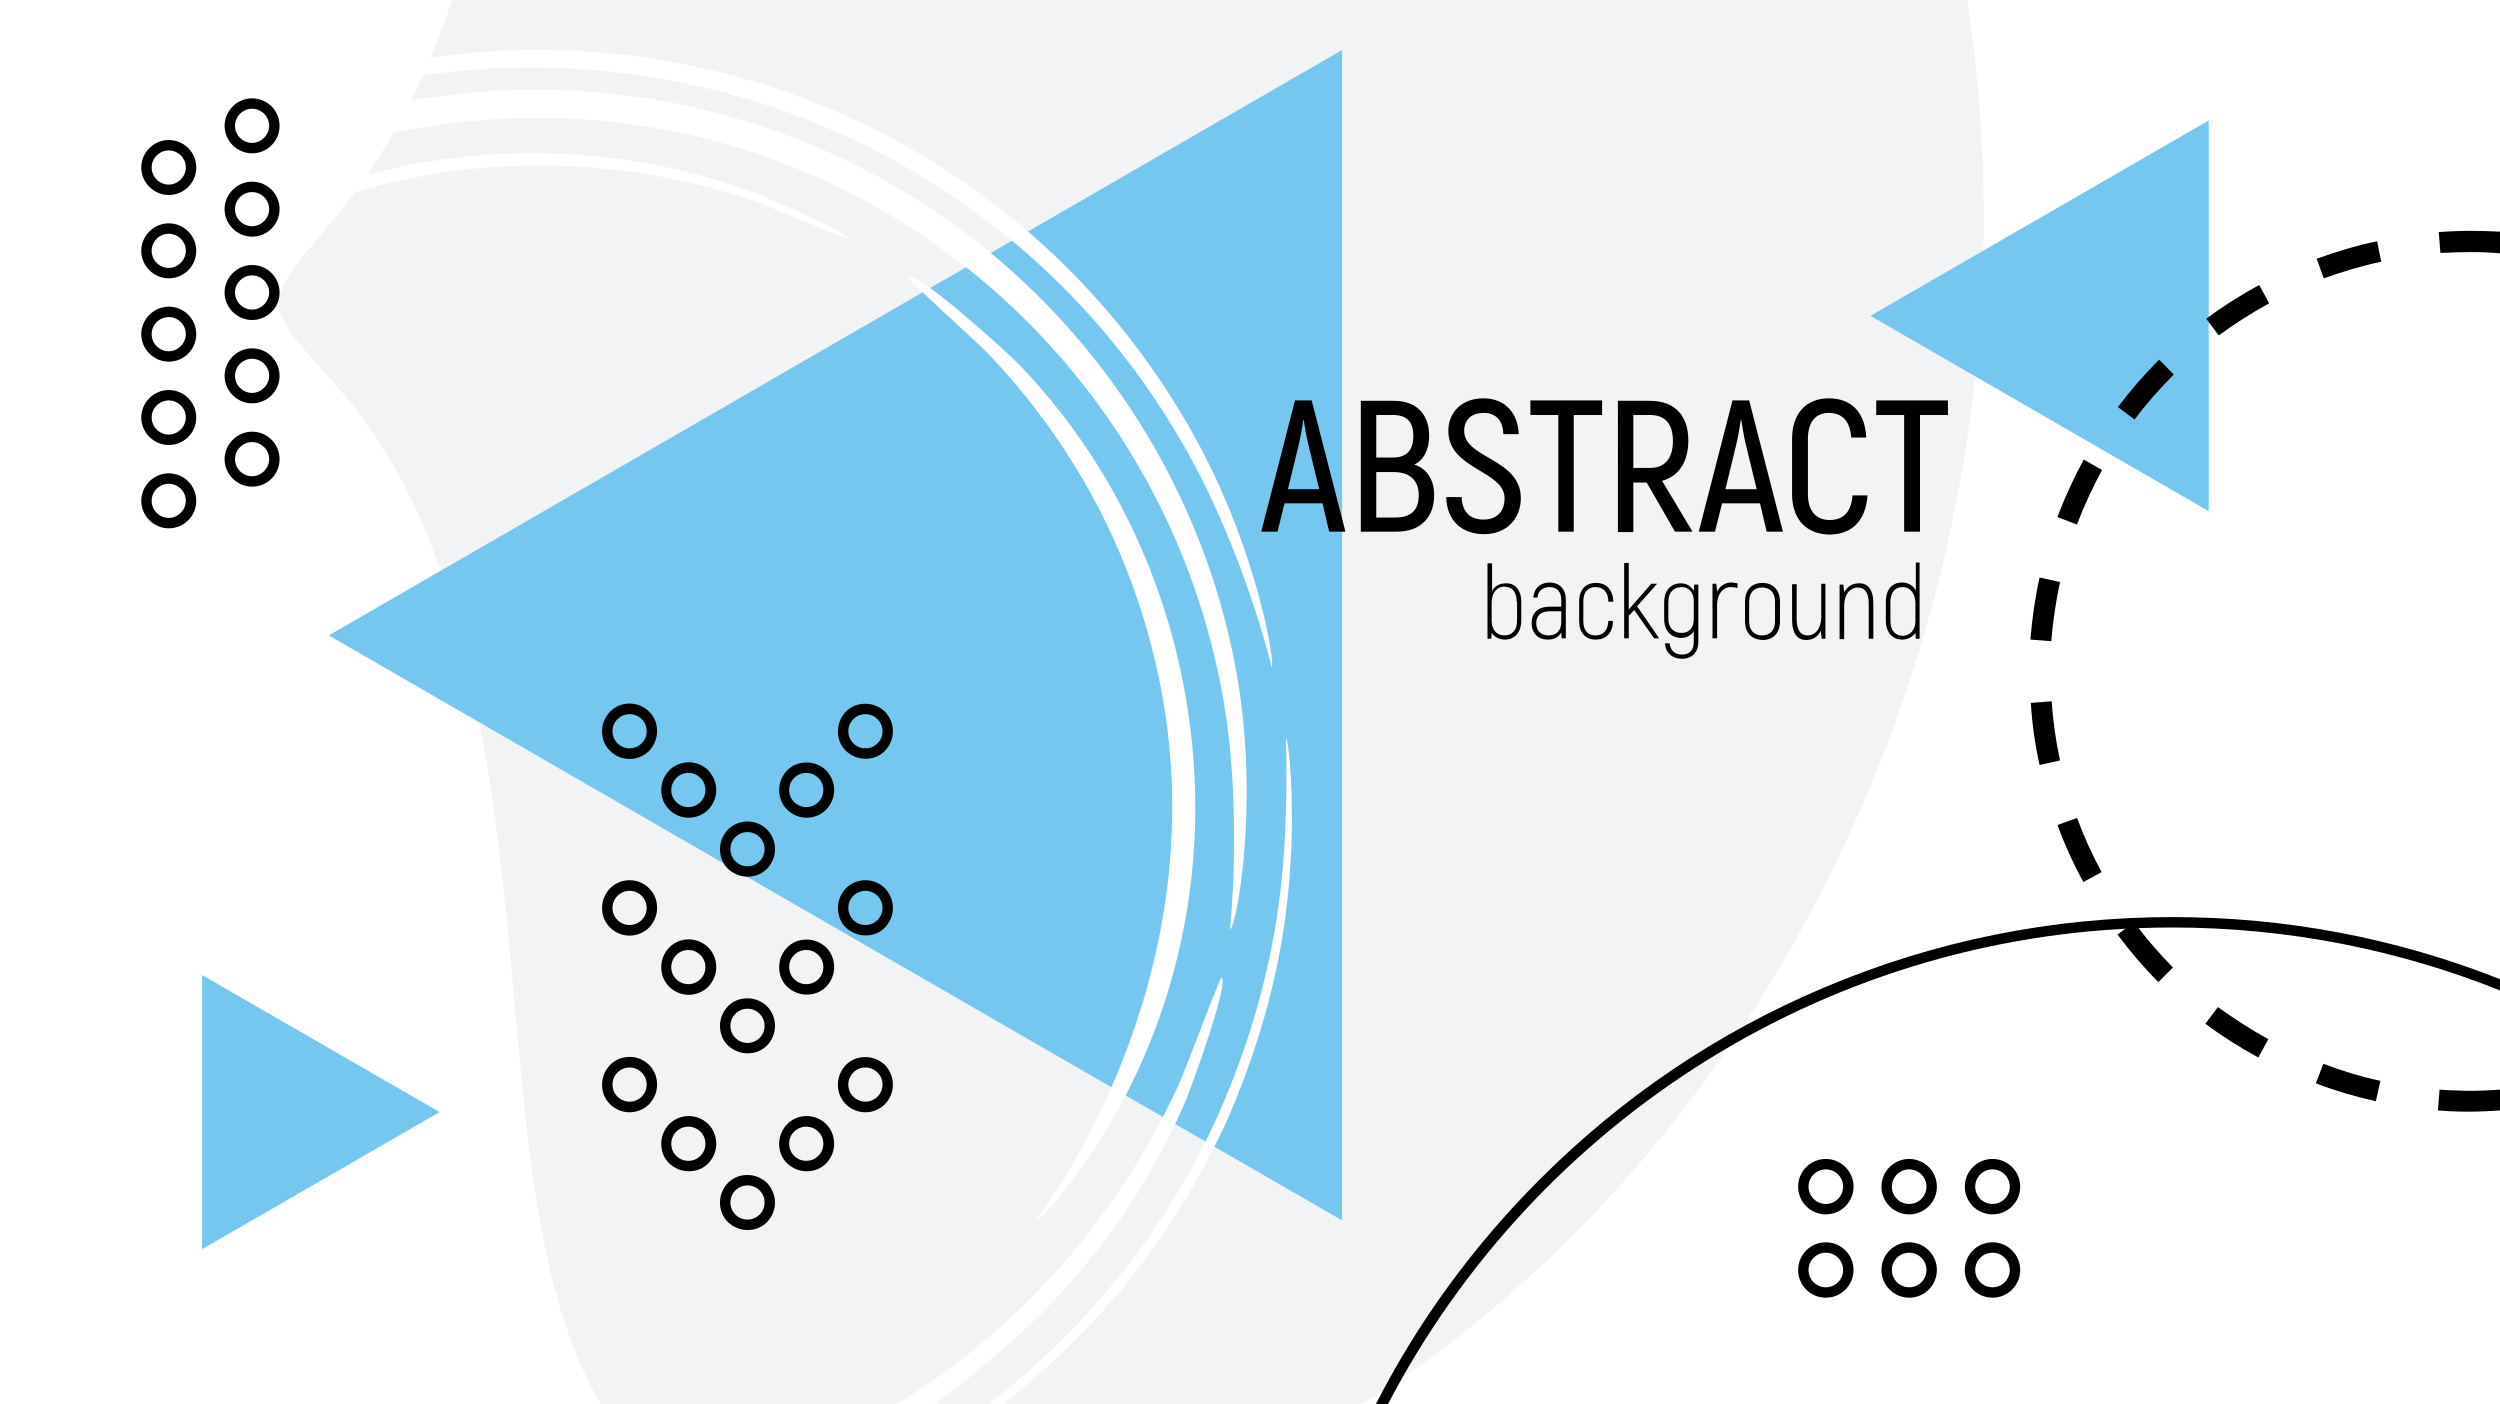 <?xml version="1.0" encoding="utf-8"?>
<!-- Generator: Adobe Illustrator 25.2.1, SVG Export Plug-In . SVG Version: 6.00 Build 0)  -->
<svg version="1.1" id="Layer_1" xmlns="http://www.w3.org/2000/svg" xmlns:xlink="http://www.w3.org/1999/xlink" x="0px" y="0px"
	 viewBox="0 0 600 337" style="enable-background:new 0 0 600 337;" xml:space="preserve">
<rect x="0" y="0" width="600" height="337" fill="#808080" stroke="none"/>
<style type="text/css">
	.st0{fill:#FFFFFF;}
	.st1{fill:#F2F3F4;}
	.st2{fill:#75C7EF;}
	.st3{fill:none;stroke:#000000;stroke-width:2.5;stroke-miterlimit:10;}
</style>
<g>
	
		<rect x="131.2" y="-131.5" transform="matrix(4.489571e-11 -1 1 4.489571e-11 131.5 468.5)" class="st0" width="337.5" height="600"/>
	<g>
		<path class="st1" d="M66.9,73.6c1.8,9.7,17,17.7,29.7,42.1c7.5,14.1,14.6,34.3,19.2,61.6c11.1,61,6.3,122.4,28.5,159.9h182.4
			C430.5,271.9,493,136,472.1-0.2l-363.5,0C91.5,51.1,66.9,60.5,66.9,73.6z"/>
	</g>
	<polygon class="st2" points="48.5,299.8 105.5,266.9 48.5,234 	"/>
	<polygon class="st2" points="530.1,122.7 448.9,75.8 530.1,28.9 	"/>
	<polygon class="st2" points="322.1,292.9 78.9,152.5 322.1,12 	"/>
	<g>
		<path class="st0" d="M236.8,84.5c22.2,23.2,36.2,51,41.9,81.1c13.6,71.5-29.8,126.8-29.8,126.8c1.4,1.1,13.1-15.6,14-17
			c15.2-23.4,23.1-50.3,23.9-76.9c1.2-41-13.8-81.6-42.4-111.2c-1.9-2-25-23.1-26.6-20.8C217.6,66.9,235.4,83,236.8,84.5z"/>
		<path class="st0" d="M41,38.1c88.2-47.2,194.7-15.3,242.8,68.3c14.7,25.4,21.4,53.7,21.4,53.7c1-0.2-3.2-26.7-17.3-53.1
			c-31.4-58.6-91.5-94-155.9-95c-32.5-0.5-63.6,7.7-90.7,23.3C18.9,48.3,9.5,54.9,41,38.1z"/>
	</g>
	<path d="M600,266.5c-2.7,0.2-5.2,0.3-7.9,0.3c-2.3,0-4.7-0.1-7-0.3l0.4-5c2.2,0.2,4.4,0.2,6.7,0.3c2.6,0,5.3-0.1,7.9-0.3V266.5z
		 M600,60.8c-2.2-0.2-4.5-0.3-6.7-0.3c-2.5,0-5.1,0.1-7.6,0.2l-0.4-5c2.7-0.2,5.4-0.3,8-0.3c2.2,0,4.5,0.1,6.7,0.2V60.8z
		 M571.3,259.4l-1.1,4.9c-4.9-1.1-9.7-2.5-14.4-4.3l1.8-4.7C562,257,566.6,258.4,571.3,259.4z M571.5,62.8c-4.7,1-9.3,2.4-13.8,4
		l-1.7-4.7c4.7-1.7,9.6-3.2,14.5-4.2L571.5,62.8z M544.4,249.4l-2.4,4.4c-4.4-2.4-8.7-5.1-12.7-8.1l3-4
		C536.2,244.5,540.2,247.1,544.4,249.4z M544.6,72.8c-4.2,2.3-8.3,4.9-12.1,7.7l-3-4c4-3,8.3-5.7,12.7-8.1L544.6,72.8z M521.5,232.2
		l-3.5,3.5c-3.5-3.5-6.8-7.4-9.8-11.4l4-3C515,225.2,518.2,228.8,521.5,232.2z M521.7,89.9c-3.4,3.4-6.6,7-9.4,10.8l-4-3
		c3-4,6.3-7.8,9.9-11.4L521.7,89.9z M504.4,209.3l-4.4,2.4c-2.4-4.4-4.5-9-6.2-13.7l4.7-1.7C500.1,200.7,502.1,205.1,504.4,209.3z
		 M504.5,112.8c-2.3,4.2-4.3,8.6-6,13l0,0.1l-4.7-1.8l0-0.1c1.8-4.7,3.9-9.3,6.3-13.7L504.5,112.8z M494.4,182.5l-4.9,1.1
		c-1.1-4.9-1.8-9.9-2.1-14.9l5-0.4C492.7,173,493.4,177.8,494.4,182.5z M494.4,139.7c-1,4.7-1.7,9.4-2.1,14.2l-5-0.4
		c0.4-5,1.1-10,2.2-14.9L494.4,139.7z"/>
	<g>
		<circle class="st3" cx="438.2" cy="304.8" r="5.4"/>
		<circle class="st3" cx="438.2" cy="284.8" r="5.4"/>
		<circle class="st3" cx="458.2" cy="304.8" r="5.4"/>
		<circle class="st3" cx="458.2" cy="284.8" r="5.4"/>
		<circle class="st3" cx="478.2" cy="304.8" r="5.4"/>
		<circle class="st3" cx="478.2" cy="284.8" r="5.4"/>
	</g>
	<g>
		<g>
			<path d="M214.3,217.9c0,1.8-0.7,3.4-1.9,4.7c-1.3,1.3-2.9,1.9-4.7,1.9s-3.4-0.7-4.7-1.9c-1.3-1.3-1.9-2.9-1.9-4.7
				s0.7-3.4,1.9-4.7c2.6-2.6,6.8-2.6,9.4,0C213.6,214.5,214.3,216.1,214.3,217.9z M203.6,217.9c0,1.1,0.4,2.1,1.2,2.9
				s1.8,1.2,2.9,1.2s2.1-0.4,2.9-1.2s1.2-1.8,1.2-2.9s-0.4-2.1-1.2-2.9c-1.6-1.6-4.2-1.6-5.8,0C204,215.8,203.6,216.8,203.6,217.9z"
				/>
			<path d="M200.2,232.1c0,1.8-0.7,3.4-1.9,4.7c-1.3,1.3-2.9,1.9-4.7,1.9s-3.4-0.7-4.7-1.9c-1.3-1.3-1.9-2.9-1.9-4.7
				s0.7-3.4,1.9-4.7c1.3-1.3,2.9-1.9,4.7-1.9s3.4,0.7,4.7,1.9C199.5,228.6,200.2,230.3,200.2,232.1z M189.4,232.1
				c0,1.1,0.4,2.1,1.2,2.9c0.8,0.8,1.8,1.2,2.9,1.2s2.1-0.4,2.9-1.2c0.8-0.8,1.2-1.8,1.2-2.9c0-1.1-0.4-2.1-1.2-2.9
				s-1.8-1.2-2.9-1.2s-2.1,0.4-2.9,1.2S189.4,231,189.4,232.1z"/>
			<path d="M186,246.2c0,1.8-0.7,3.4-1.9,4.7c-1.3,1.3-2.9,1.9-4.7,1.9c-1.8,0-3.4-0.7-4.7-1.9c-1.3-1.3-1.9-2.9-1.9-4.7
				s0.7-3.4,1.9-4.7c1.3-1.3,2.9-1.9,4.7-1.9c1.8,0,3.4,0.7,4.7,1.9C185.3,242.8,186,244.4,186,246.2z M175.3,246.2
				c0,1.1,0.4,2.1,1.2,2.9c0.8,0.8,1.8,1.2,2.9,1.2c1.1,0,2.1-0.4,2.9-1.2c0.8-0.8,1.2-1.8,1.2-2.9s-0.4-2.1-1.2-2.9
				c-0.8-0.8-1.8-1.2-2.9-1.2c-1.1,0-2.1,0.4-2.9,1.2C175.7,244.1,175.3,245.1,175.3,246.2z"/>
			<path d="M171.9,232.1c0,1.8-0.7,3.4-1.9,4.7c-2.6,2.6-6.8,2.6-9.4,0c-1.3-1.3-1.9-2.9-1.9-4.7s0.7-3.4,1.9-4.7
				c2.6-2.6,6.8-2.6,9.4,0C171.2,228.6,171.9,230.3,171.9,232.1z M161.1,232.1c0,1.1,0.4,2.1,1.2,2.9c1.6,1.6,4.2,1.6,5.8,0
				c0.8-0.8,1.2-1.8,1.2-2.9c0-1.1-0.4-2.1-1.2-2.9c-1.6-1.6-4.2-1.6-5.8,0C161.6,229.9,161.1,231,161.1,232.1z"/>
			<path d="M157.7,217.9c0,1.8-0.7,3.4-1.9,4.7c-2.6,2.6-6.8,2.6-9.4,0c-1.3-1.3-1.9-2.9-1.9-4.7s0.7-3.4,1.9-4.7
				c2.6-2.6,6.8-2.6,9.4,0C157.1,214.5,157.7,216.1,157.7,217.9z M147,217.9c0,1.1,0.4,2.1,1.2,2.9c1.6,1.6,4.2,1.6,5.8,0
				c0.8-0.8,1.2-1.8,1.2-2.9s-0.4-2.1-1.2-2.9c-1.6-1.6-4.2-1.6-5.8,0C147.4,215.8,147,216.8,147,217.9z"/>
		</g>
		<g>
			<path d="M214.3,175.5c0,1.8-0.7,3.4-1.9,4.7c-1.3,1.3-2.9,1.9-4.7,1.9s-3.4-0.7-4.7-1.9c-1.3-1.3-1.9-2.9-1.9-4.7
				s0.7-3.4,1.9-4.7c1.3-1.3,2.9-1.9,4.7-1.9s3.4,0.7,4.7,1.9C213.6,172.1,214.3,173.7,214.3,175.5z M203.6,175.5
				c0,1.1,0.4,2.1,1.2,2.9s1.8,1.2,2.9,1.2s2.1-0.4,2.9-1.2s1.2-1.8,1.2-2.9c0-1.1-0.4-2.1-1.2-2.9c-0.8-0.8-1.8-1.2-2.9-1.2
				s-2.1,0.4-2.9,1.2C204,173.4,203.6,174.4,203.6,175.5z"/>
			<path d="M200.2,189.6c0,1.8-0.7,3.4-1.9,4.7c-2.6,2.6-6.8,2.6-9.4,0c-1.3-1.3-1.9-2.9-1.9-4.7s0.7-3.4,1.9-4.7
				c1.3-1.3,2.9-1.9,4.7-1.9s3.4,0.7,4.7,1.9C199.5,186.2,200.2,187.9,200.2,189.6z M189.4,189.6c0,1.1,0.4,2.1,1.2,2.9
				c1.6,1.6,4.2,1.6,5.8,0c0.8-0.8,1.2-1.8,1.2-2.9s-0.4-2.1-1.2-2.9s-1.8-1.2-2.9-1.2s-2.1,0.4-2.9,1.2S189.4,188.5,189.4,189.6z"
				/>
			<path d="M186,203.8c0,1.8-0.7,3.4-1.9,4.7c-1.3,1.3-2.9,1.9-4.7,1.9c-1.8,0-3.4-0.7-4.7-1.9c-1.3-1.3-1.9-2.9-1.9-4.7
				s0.7-3.4,1.9-4.7c2.6-2.6,6.8-2.6,9.4,0C185.3,200.3,186,202,186,203.8z M175.3,203.8c0,1.1,0.4,2.1,1.2,2.9
				c0.8,0.8,1.8,1.2,2.9,1.2c1.1,0,2.1-0.4,2.9-1.2c0.8-0.8,1.2-1.8,1.2-2.9s-0.4-2.1-1.2-2.9c-1.6-1.6-4.2-1.6-5.8,0
				C175.7,201.6,175.3,202.7,175.3,203.8z"/>
			<path d="M171.9,189.6c0,1.8-0.7,3.4-1.9,4.7c-2.6,2.6-6.8,2.6-9.4,0c-1.3-1.3-1.9-2.9-1.9-4.7s0.7-3.4,1.9-4.7
				c2.6-2.6,6.8-2.6,9.4,0C171.2,186.2,171.9,187.9,171.9,189.6z M161.1,189.6c0,1.1,0.4,2.1,1.2,2.9c1.6,1.6,4.2,1.6,5.8,0
				c0.8-0.8,1.2-1.8,1.2-2.9s-0.4-2.1-1.2-2.9c-1.6-1.6-4.2-1.6-5.8,0C161.6,187.5,161.1,188.5,161.1,189.6z"/>
			<path d="M157.7,175.5c0,1.8-0.7,3.4-1.9,4.7c-2.6,2.6-6.8,2.6-9.4,0c-1.3-1.3-1.9-2.9-1.9-4.7s0.7-3.4,1.9-4.7
				c2.6-2.6,6.8-2.6,9.4,0C157.1,172.1,157.7,173.7,157.7,175.5z M147,175.5c0,1.1,0.4,2.1,1.2,2.9c1.6,1.6,4.2,1.6,5.8,0
				c0.8-0.8,1.2-1.8,1.2-2.9c0-1.1-0.4-2.1-1.2-2.9c-1.6-1.6-4.2-1.6-5.8,0C147.4,173.4,147,174.4,147,175.5z"/>
		</g>
		<g>
			<path d="M214.3,260.3c0,1.8-0.7,3.4-1.9,4.7c-2.6,2.6-6.8,2.6-9.4,0c-1.3-1.3-1.9-2.9-1.9-4.7s0.7-3.4,1.9-4.7
				c1.3-1.3,2.9-1.9,4.7-1.9c1.8,0,3.4,0.7,4.7,1.9C213.6,256.9,214.3,258.6,214.3,260.3z M203.6,260.3c0,1.1,0.4,2.1,1.2,2.9
				c1.6,1.6,4.2,1.6,5.8,0c0.8-0.8,1.2-1.8,1.2-2.9s-0.4-2.1-1.2-2.9c-0.8-0.8-1.8-1.2-2.9-1.2c-1.1,0-2.1,0.4-2.9,1.2
				C204,258.2,203.6,259.2,203.6,260.3z"/>
			<path d="M200.2,274.5c0,1.8-0.7,3.4-1.9,4.7c-1.3,1.3-2.9,1.9-4.7,1.9s-3.4-0.7-4.7-1.9c-1.3-1.3-1.9-2.9-1.9-4.7
				s0.7-3.4,1.9-4.7c2.6-2.6,6.8-2.6,9.4,0C199.5,271,200.2,272.7,200.2,274.5z M189.4,274.5c0,1.1,0.4,2.1,1.2,2.9s1.8,1.2,2.9,1.2
				s2.1-0.4,2.9-1.2s1.2-1.8,1.2-2.9s-0.4-2.1-1.2-2.9c-1.6-1.6-4.2-1.6-5.8,0C189.8,272.3,189.4,273.4,189.4,274.5z"/>
			<path d="M186,288.6c0,1.8-0.7,3.4-1.9,4.7c-1.3,1.3-2.9,1.9-4.7,1.9s-3.4-0.7-4.7-1.9c-1.3-1.3-1.9-2.9-1.9-4.7
				c0-1.8,0.7-3.4,1.9-4.7c1.3-1.3,2.9-1.9,4.7-1.9s3.4,0.7,4.7,1.9C185.3,285.2,186,286.9,186,288.6z M175.3,288.6
				c0,1.1,0.4,2.1,1.2,2.9c0.8,0.8,1.8,1.2,2.9,1.2s2.1-0.4,2.9-1.2c0.8-0.8,1.2-1.8,1.2-2.9c0-1.1-0.4-2.1-1.2-2.9
				c-0.8-0.8-1.8-1.2-2.9-1.2s-2.1,0.4-2.9,1.2C175.7,286.5,175.3,287.5,175.3,288.6z"/>
			<path d="M171.9,274.5c0,1.8-0.7,3.4-1.9,4.7c-1.3,1.3-2.9,1.9-4.7,1.9s-3.4-0.7-4.7-1.9c-1.3-1.3-1.9-2.9-1.9-4.7
				s0.7-3.4,1.9-4.7c2.6-2.6,6.8-2.6,9.4,0C171.2,271,171.9,272.7,171.9,274.5z M161.1,274.5c0,1.1,0.4,2.1,1.2,2.9
				c0.8,0.8,1.8,1.2,2.9,1.2c1.1,0,2.1-0.4,2.9-1.2s1.2-1.8,1.2-2.9s-0.4-2.1-1.2-2.9c-1.6-1.6-4.2-1.6-5.8,0
				C161.6,272.3,161.1,273.4,161.1,274.5z"/>
			<path d="M157.7,260.3c0,1.8-0.7,3.4-1.9,4.7c-2.6,2.6-6.8,2.6-9.4,0c-1.3-1.3-1.9-2.9-1.9-4.7s0.7-3.4,1.9-4.7
				c2.6-2.6,6.8-2.6,9.4,0C157.1,256.9,157.7,258.6,157.7,260.3z M147,260.3c0,1.1,0.4,2.1,1.2,2.9c1.6,1.6,4.2,1.6,5.8,0
				c0.8-0.8,1.2-1.8,1.2-2.9s-0.4-2.1-1.2-2.9c-1.6-1.6-4.2-1.6-5.8,0C147.4,258.2,147,259.2,147,260.3z"/>
		</g>
	</g>
	<path d="M437.8,237c-25.6,10.8-48.5,26.3-68.2,46c-16,16-29.3,34.2-39.5,54.2h2.9c35.4-68,106.5-114.6,188.4-114.6
		c27.8,0,54.3,5.4,78.6,15.1V235c-25-9.9-51.5-14.9-78.6-14.9C492.4,220.1,464.3,225.8,437.8,237z"/>
	<path class="st0" d="M0,80.2c33.5-38.5,80.3-58.4,127.9-58.7c4.6,0-9.2,0.1,0,0c42.4-0.1,83.7,15.4,115.2,43.8
		c28.7,25.8,48.2,61.2,54.2,99.4c4.8,30.6-0.8,58.5-2.1,58.3c0,0,3-28.3-1.5-54.5c-10.5-61.7-53.6-110.9-109.4-130.7
		C119.1,14.5,44.5,35.1,0,88L0,80.2z"/>
	<path class="st0" d="M0,104.5c22-32.7,56.7-56,95.3-64.3c28.1-6,58.4-4.2,86.1,6.2c1.8,0.7,22.5,9.5,21.8,10.8
		c-0.1,0.1-19.6-8-21.4-8.7c-29.4-10.1-59.8-11.2-87.5-4.8C56,52.7,22.3,76.1,0,108.3C0,107,0,105.8,0,104.5z"/>
	<path class="st0" d="M0,301.5c11.8,14,25.7,25.9,41.2,35.7c-3.1,0-10,0-10,0C24.9,333.2,11.1,322.3,0,310L0,301.5z"/>
	<path class="st0" d="M284.6,264.1c-5.4,12.6-12.3,24.4-20.7,35.2c-12,15.6-24.4,26.2-39.9,37.9c0,0-6.6,0-9.2,0
		c20-12.1,37.5-28.4,51.1-47.5c6.7-9.3,12.3-19.3,17.1-29.6c1-2.2,9.8-25.5,10.1-25.4C295.3,235.3,285.6,261.8,284.6,264.1z"/>
	<path class="st0" d="M237,337.2c23.8-18.3,43.4-42.6,55.5-70c7-15.8,11.9-32.4,14.3-49.5c2.7-18.9,1.8-40.5,1.8-40.5
		c0.7-0.1,2.9,19.9,0,42c-2.2,17.2-7.2,33.8-14.1,49.7c-13.6,29.2-30.1,49-53.9,68.3H237z"/>
	<path class="st0" d="M0,293.5c0-1.4,0-2.8,0-4.1c12.9,17.7,30.1,32.5,30.1,32.5C29.7,322.4,13.7,310.8,0,293.5z"/>
	<g>
		<path d="M47.1,120.2c0,3.7-3,6.6-6.6,6.6s-6.6-3-6.6-6.6s3-6.6,6.6-6.6S47.1,116.5,47.1,120.2z M36.4,120.2c0,2.3,1.9,4.1,4.1,4.1
			s4.1-1.9,4.1-4.1c0-2.3-1.9-4.1-4.1-4.1S36.4,117.9,36.4,120.2z"/>
		<path d="M47.1,100.2c0,3.7-3,6.6-6.6,6.6s-6.6-3-6.6-6.6s3-6.6,6.6-6.6S47.1,96.5,47.1,100.2z M36.4,100.2c0,2.3,1.9,4.1,4.1,4.1
			s4.1-1.9,4.1-4.1c0-2.3-1.9-4.1-4.1-4.1S36.4,97.9,36.4,100.2z"/>
		<path d="M47.1,80.2c0,3.7-3,6.6-6.6,6.6s-6.6-3-6.6-6.6s3-6.6,6.6-6.6S47.1,76.5,47.1,80.2z M36.4,80.2c0,2.3,1.9,4.1,4.1,4.1
			s4.1-1.9,4.1-4.1c0-2.3-1.9-4.1-4.1-4.1S36.4,77.9,36.4,80.2z"/>
		<path d="M47.1,60.2c0,3.7-3,6.6-6.6,6.6s-6.6-3-6.6-6.6s3-6.6,6.6-6.6S47.1,56.5,47.1,60.2z M36.4,60.2c0,2.3,1.9,4.1,4.1,4.1
			s4.1-1.9,4.1-4.1c0-2.3-1.9-4.1-4.1-4.1S36.4,57.9,36.4,60.2z"/>
		<path d="M47.1,40.2c0,3.7-3,6.6-6.6,6.6s-6.6-3-6.6-6.6s3-6.6,6.6-6.6S47.1,36.5,47.1,40.2z M36.4,40.2c0,2.3,1.9,4.1,4.1,4.1
			s4.1-1.9,4.1-4.1c0-2.3-1.9-4.1-4.1-4.1S36.4,37.9,36.4,40.2z"/>
		<path d="M67.1,110.2c0,3.7-3,6.6-6.6,6.6s-6.6-3-6.6-6.6s3-6.6,6.6-6.6S67.1,106.5,67.1,110.2z M56.4,110.2c0,2.3,1.9,4.1,4.1,4.1
			s4.1-1.9,4.1-4.1c0-2.3-1.9-4.1-4.1-4.1S56.4,107.9,56.4,110.2z"/>
		<path d="M67.1,90.2c0,3.7-3,6.6-6.6,6.6s-6.6-3-6.6-6.6s3-6.6,6.6-6.6S67.1,86.5,67.1,90.2z M56.4,90.2c0,2.3,1.9,4.1,4.1,4.1
			s4.1-1.9,4.1-4.1c0-2.3-1.9-4.1-4.1-4.1S56.4,87.9,56.4,90.2z"/>
		<path d="M67.1,70.2c0,3.7-3,6.6-6.6,6.6s-6.6-3-6.6-6.6s3-6.6,6.6-6.6S67.1,66.5,67.1,70.2z M56.4,70.2c0,2.3,1.9,4.1,4.1,4.1
			s4.1-1.9,4.1-4.1c0-2.3-1.9-4.1-4.1-4.1S56.4,67.9,56.4,70.2z"/>
		<path d="M67.1,50.2c0,3.7-3,6.6-6.6,6.6s-6.6-3-6.6-6.6s3-6.6,6.6-6.6S67.1,46.5,67.1,50.2z M56.4,50.2c0,2.3,1.9,4.1,4.1,4.1
			s4.1-1.9,4.1-4.1c0-2.3-1.9-4.1-4.1-4.1S56.4,47.9,56.4,50.2z"/>
		<path d="M67.1,30.2c0,3.7-3,6.6-6.6,6.6s-6.6-3-6.6-6.6s3-6.6,6.6-6.6S67.1,26.5,67.1,30.2z M56.4,30.2c0,2.3,1.9,4.1,4.1,4.1
			s4.1-1.9,4.1-4.1c0-2.3-1.9-4.1-4.1-4.1S56.4,27.9,56.4,30.2z"/>
	</g>
</g>
<g>
	<g>
		<path d="M317.4,120.8h-9.1l-1.7,6.8h-3.9l8.1-31.5h4l8.1,31.5h-3.9L317.4,120.8z M316.6,117.4l-2.6-10.7c-0.5-2-0.9-4.7-1.1-5.9
			h-0.1c-0.2,1.2-0.6,3.9-1.1,5.9l-2.6,10.7H316.6z"/>
		<path d="M344.2,118.8c0,5.6-3.5,8.8-9,8.8h-8.6V96.2h8c5.2,0,8.4,3.1,8.4,8.4c0,3.4-1.4,5.9-3.6,6.9
			C342.4,112.4,344.2,115.1,344.2,118.8z M330.3,99.6v10.2h4.1c3.2,0,4.8-1.8,4.8-5.2s-1.6-5-4.9-5H330.3z M340.5,118.8
			c0-3.6-2.3-5.5-5.9-5.5h-4.3v10.9h4.6C338.6,124.2,340.5,122.5,340.5,118.8z"/>
		<path d="M347.1,119.3h3.7c0.1,3.6,2.1,5.4,5.2,5.4c3.4,0,5.1-2.1,5.1-5.1c0-6.7-13.5-6.9-13.5-16.2c0-4.5,3.3-7.8,8.4-7.8
			c5.2,0,8.3,3.5,8.5,8.6h-3.7c-0.1-3.5-2-5.1-4.7-5.1c-3,0-4.7,1.7-4.7,4.3c0,6.7,13.6,6.6,13.6,16.2c0,4.5-3.1,8.6-8.8,8.6
			C350.7,128.2,347.2,124.8,347.1,119.3z"/>
		<path d="M384.4,99.6h-6.7v28H374v-28h-6.7v-3.5h17.2V99.6z"/>
		<path d="M395.2,115.8H392v11.9h-3.7V96.2h7.7c5.9,0,9.2,3.5,9.2,9.5c0,5.2-2.3,8.6-6.3,9.7l7.3,12.2h-4.2L395.2,115.8z M392,112.3
			h4c3.6,0,5.5-2.3,5.5-6.5c0-4.1-1.9-6.2-5.5-6.2h-4V112.3z"/>
		<path d="M422.4,120.8h-9.1l-1.7,6.8h-3.9l8.1-31.5h4l8.1,31.5H424L422.4,120.8z M421.6,117.4l-2.6-10.7c-0.5-2-0.9-4.7-1.1-5.9
			h-0.1c-0.2,1.2-0.6,3.9-1.1,5.9l-2.6,10.7H421.6z"/>
		<path d="M430.1,118.6v-13.3c0-6.2,3.5-9.7,8.8-9.7c5.4,0,8.7,3.3,9,9.4h-3.6c-0.3-4-2.2-5.9-5.4-5.9c-3,0-5,2-5,6.2v13.3
			c0,4.2,2.1,6.2,5.2,6.2c3.3,0,5.2-1.9,5.5-5.9h3.6c-0.4,6-3.7,9.4-9.2,9.4C433.7,128.2,430.1,124.8,430.1,118.6z"/>
		<path d="M467.5,99.6h-6.7v28H457v-28h-6.7v-3.5h17.2V99.6z"/>
	</g>
	<g>
		<path d="M365.1,144.4v4.5c0,3-1.7,4.6-3.9,4.6c-1.4,0-2.5-0.6-3.2-1.6l-0.1,1.4H357v-18.1h1.1v6.7c0.6-1.3,1.9-1.9,3.3-1.9
			C363.6,139.9,365.1,141.6,365.1,144.4z M364,144.4c0-2.4-1.1-3.6-3-3.6c-1.7,0-3,1.4-3,3.9v4.3c0,2.2,1.3,3.5,3,3.5
			c1.9,0,3.1-1.2,3.1-3.6V144.4z"/>
		<path d="M375.8,144v9.2h-1l-0.1-1.4c-0.6,1.1-1.7,1.7-3.2,1.7c-2.3,0-3.9-1.4-3.9-4c0-2.5,1.6-3.9,4.4-3.9h2.7V144
			c0-2-1-3.1-2.8-3.1c-1.7,0-2.8,1-2.9,2.5H368c0.1-2.1,1.6-3.6,4-3.6C374.4,139.9,375.8,141.4,375.8,144z M374.7,149.3v-2.6H372
			c-2.2,0-3.3,1-3.3,2.9c0,1.9,1.2,2.9,3,2.9C373.6,152.5,374.7,151.3,374.7,149.3z"/>
		<path d="M379,149.1v-4.8c0-2.8,1.6-4.4,4-4.4c2.6,0,4.1,1.7,4.2,4.5H386c0-2.2-1.1-3.5-3.1-3.5c-1.8,0-2.9,1.2-2.9,3.4v4.8
			c0,2.2,1.1,3.4,2.9,3.4c1.9,0,3-1.2,3.1-3.5h1.1c0,2.9-1.6,4.5-4.2,4.5C380.5,153.5,379,151.8,379,149.1z"/>
		<path d="M392.2,146.4l-1.3,1.4v5.4h-1.1v-18.1h1.1v11.2l5.4-6.2h1.4l-4.8,5.4l5.3,7.7H397L392.2,146.4z"/>
		<path d="M407.6,140.2v13.9c0,2.4-1.5,4-3.9,4c-2.4,0-4-1.5-4.1-3.7h1.1c0.2,1.7,1.2,2.7,3,2.7c1.8,0,2.8-1.1,2.8-2.9v-2.7
			c-0.6,1-1.8,1.6-3,1.6c-2.4,0-4.1-1.7-4.1-4.5v-4c0-3,1.7-4.6,4-4.6c1.3,0,2.4,0.6,3.1,1.8l0.1-1.5H407.6z M406.5,148.6v-4.4
			c0-2.1-1.3-3.3-2.9-3.3c-1.9,0-3.2,1.2-3.2,3.6v4c0,2.2,1.3,3.4,3.2,3.4C405.4,151.9,406.5,150.7,406.5,148.6z"/>
		<path d="M417,140v1.1c-0.5-0.1-1-0.2-1.6-0.2c-1.9,0-3.3,1.7-3.3,4.3v8h-1.1v-13.1h0.9l0.2,1.6v0.3c0.7-1.4,1.9-2.2,3.5-2.2
			C416.2,139.9,416.7,139.9,417,140z"/>
		<path d="M418.8,149.1v-4.7c0-2.8,1.6-4.5,4.2-4.5c2.5,0,4.2,1.7,4.2,4.5v4.7c0,2.8-1.6,4.5-4.2,4.5
			C420.4,153.5,418.8,151.9,418.8,149.1z M426,149.1v-4.7c0-2.2-1.2-3.4-3.1-3.4c-1.9,0-3.1,1.2-3.1,3.4v4.7c0,2.2,1.2,3.4,3.1,3.4
			C424.8,152.5,426,151.3,426,149.1z"/>
		<path d="M438.1,140.2v13.1h-0.9l-0.2-1.7v-0.2c-0.7,1.4-1.9,2.2-3.5,2.2c-2.1,0-3.4-1.5-3.4-4.9v-8.5h1.1v8.3c0,2.7,0.9,4,2.6,4
			c1.9,0,3.3-1.7,3.3-4.4v-8H438.1z"/>
		<path d="M449.6,144.8v8.5h-1.1v-8.3c0-2.7-0.9-4-2.6-4c-1.9,0-3.3,1.7-3.3,4.4v8h-1.1v-13.1h0.9l0.2,1.7v0.2
			c0.7-1.4,1.9-2.2,3.5-2.2C448.2,139.9,449.6,141.4,449.6,144.8z"/>
		<path d="M460.7,135.2v18.1h-0.9l-0.1-1.4c-0.7,1-1.9,1.6-3.2,1.6c-2.3,0-3.9-1.7-3.9-4.6v-4.5c0-2.9,1.5-4.6,3.9-4.6
			c1.4,0,2.6,0.7,3.3,1.9v-6.7H460.7z M459.7,149.1v-4.3c0-2.4-1.3-3.9-3-3.9c-1.9,0-3,1.2-3,3.6v4.5c0,2.4,1.2,3.6,3.1,3.6
			C458.3,152.5,459.7,151.3,459.7,149.1z"/>
	</g>
</g>
</svg>
